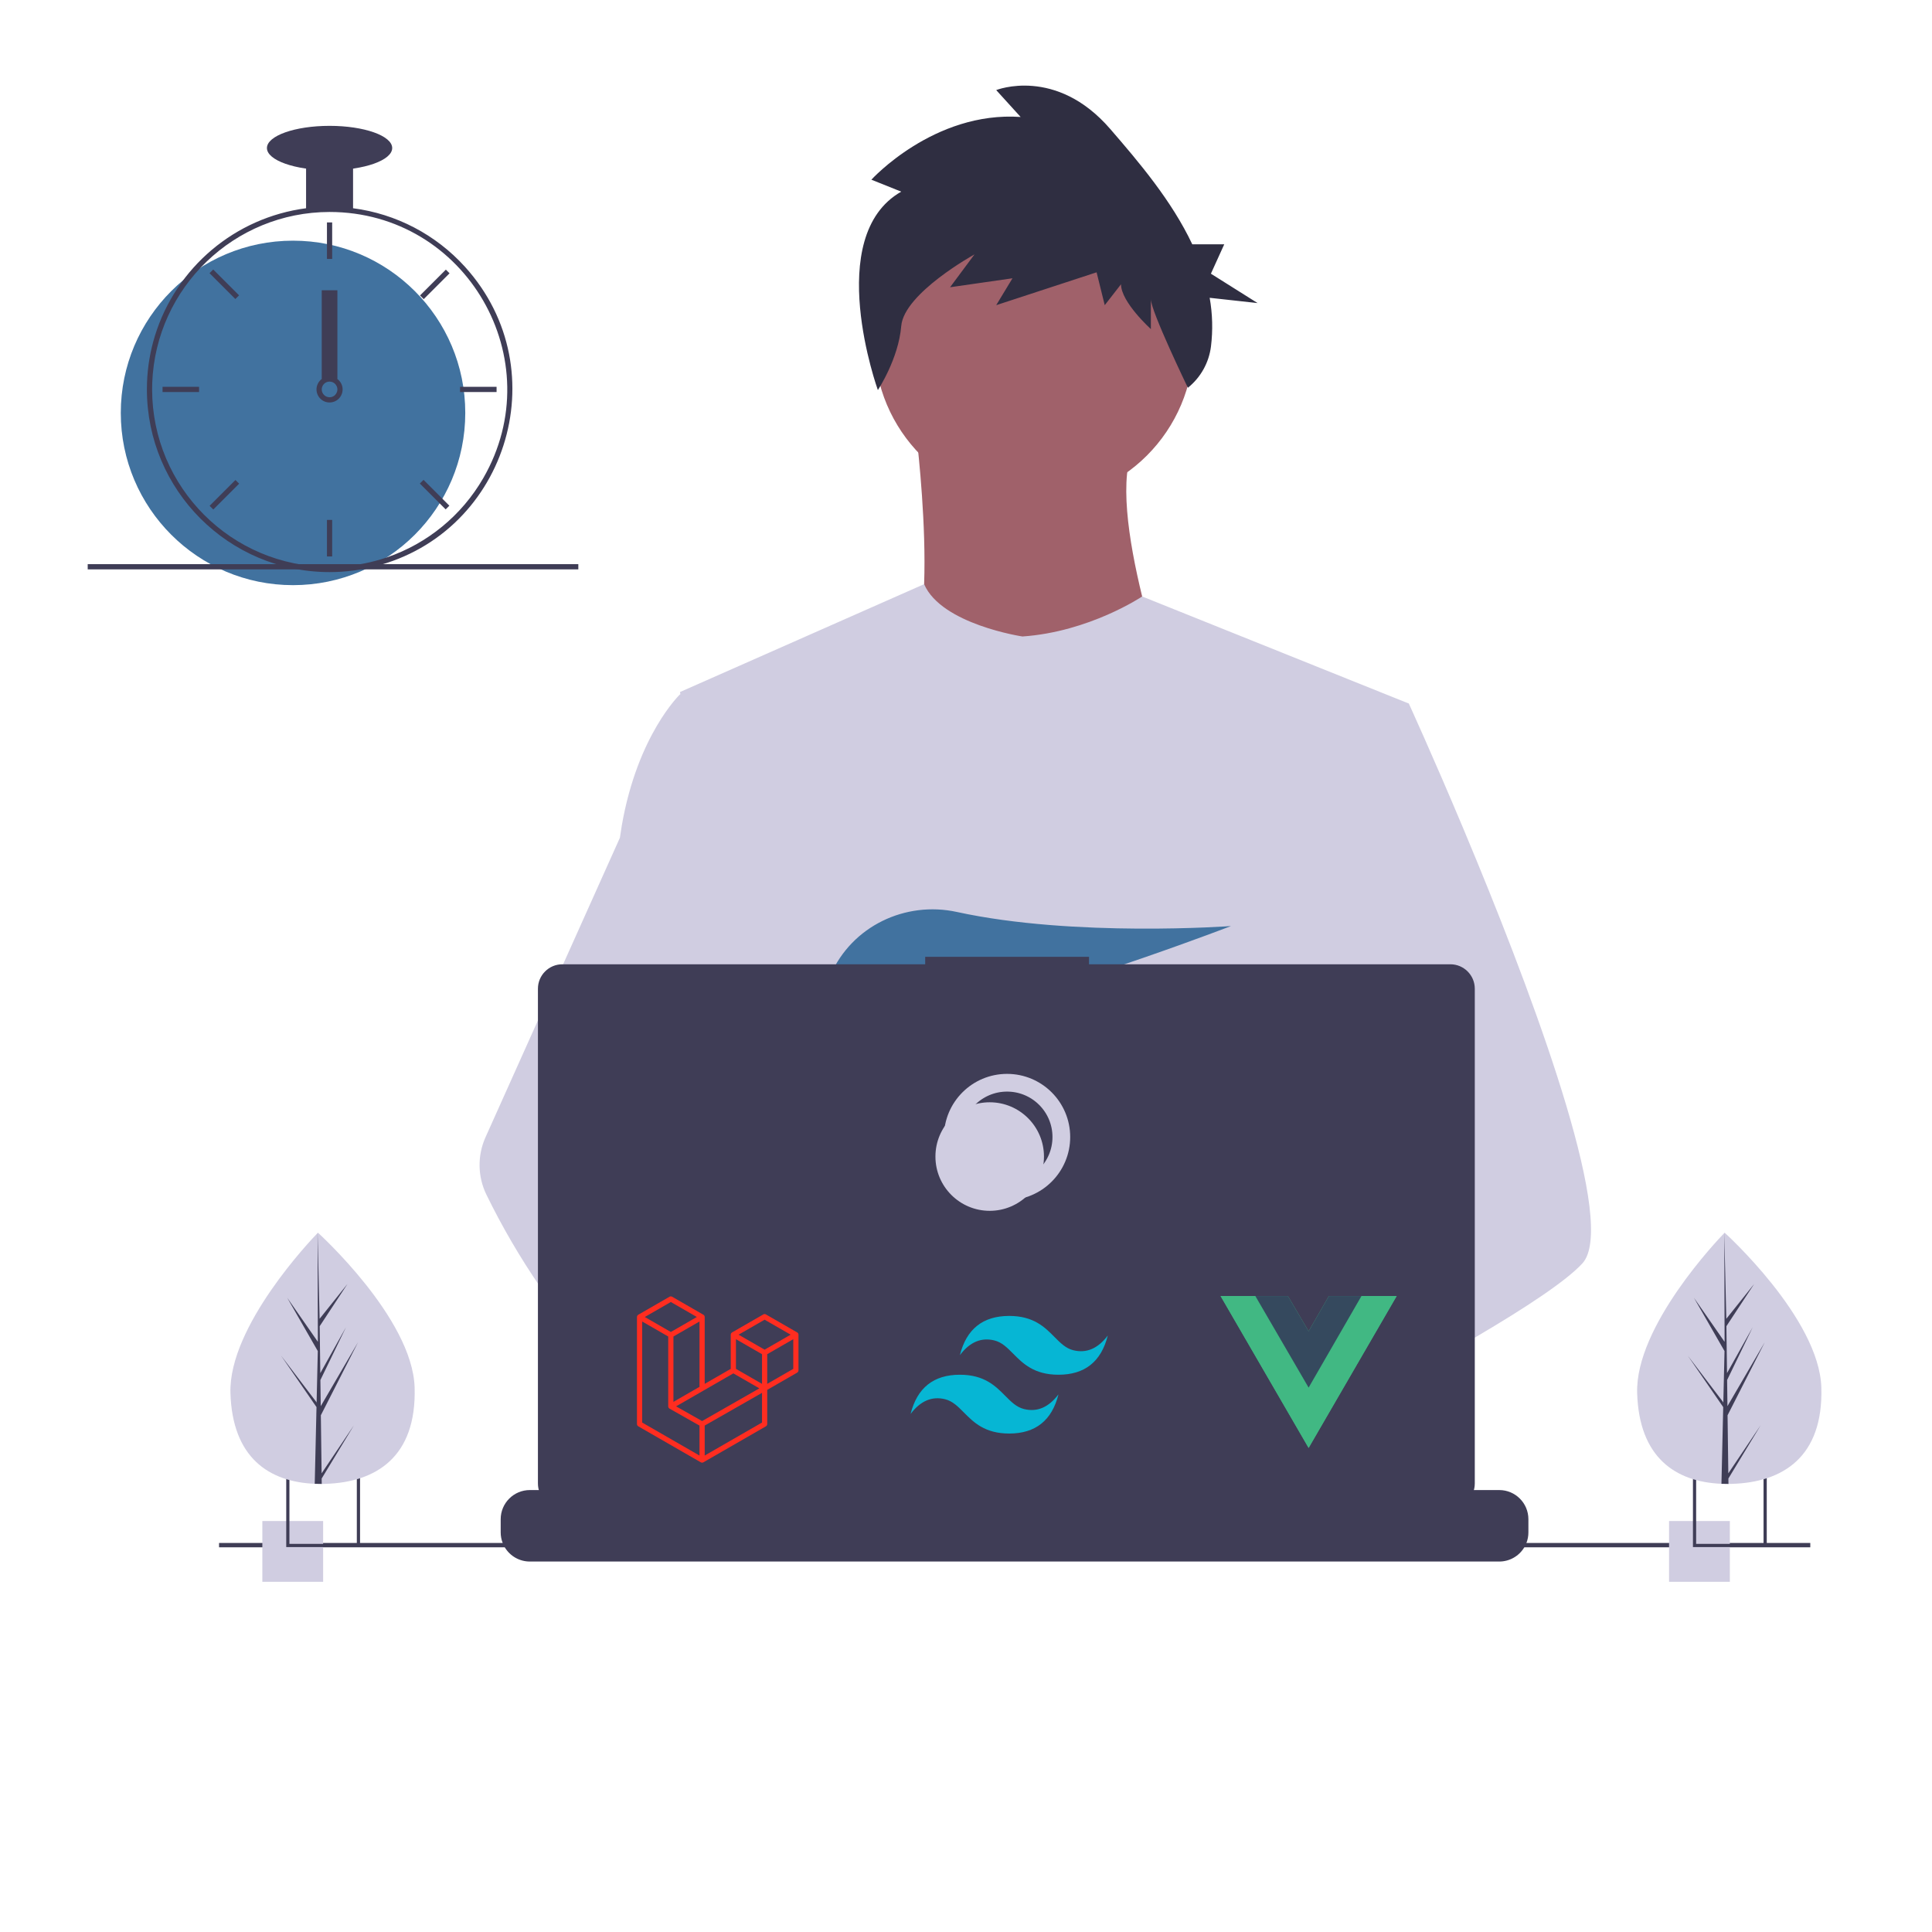 <?xml version="1.0" encoding="utf-8"?>
<svg viewBox="0 0 500 500" width="500" height="500" xmlns="http://www.w3.org/2000/svg">
  <g transform="matrix(2.293, 0, 0, 2.293, 110.941, -757.27)" style="">
    <circle cx="68.324" cy="368.926" r="18.017" fill="#a0616a" style=""/>
    <path d="M 54.876 377.935 C 54.876 377.935 58.27 403.525 53.048 406.397 C 47.825 409.269 84.121 409.531 84.121 409.531 C 84.121 409.531 76.027 387.335 79.682 380.546 Z" fill="#a0616a" style=""/>
    <path d="M 110.625 409.66 L 107.606 423.405 L 101.224 452.486 L 101.033 454.078 L 98.83 472.516 L 97.364 484.764 L 96.382 492.991 C 90.409 496.061 86.08 498.181 86.08 498.181 C 86.08 498.181 85.707 496.314 85.107 493.925 C 80.914 495.182 73.158 497.267 66.583 497.683 C 68.977 500.351 70.077 502.858 68.585 504.708 C 64.082 510.284 45.491 498.602 38.988 494.246 C 38.836 495.289 38.779 496.343 38.816 497.397 L 33.84 493.569 L 34.332 484.764 L 35.163 469.865 L 36.207 451.179 C 35.878 450.38 35.602 449.559 35.381 448.722 C 33.857 443.303 32.008 432.48 30.589 423.405 C 29.447 416.101 28.589 409.929 28.408 408.616 C 28.384 408.444 28.371 408.356 28.371 408.356 L 55.918 396.184 C 57.876 400.724 67.017 402.089 67.017 402.089 C 74.591 401.567 80.527 397.573 80.527 397.573 Z" fill="#d0cde1" style=""/>
    <path d="M 88.17 492.959 C 88.17 492.959 87.003 493.359 85.107 493.925 C 80.914 495.182 73.158 497.267 66.583 497.683 C 60.924 498.046 56.141 497.174 55.267 493.481 C 54.892 491.893 55.423 490.588 56.582 489.514 C 60.042 486.307 69.078 485.158 76.245 484.764 C 78.268 484.653 80.14 484.602 81.698 484.582 C 84.344 484.548 86.08 484.602 86.08 484.602 L 86.121 484.764 Z" fill="#a0616a" style=""/>
    <path d="M 53.335 351.884 L 49.966 350.534 C 49.966 350.534 57.01 342.78 66.81 343.454 L 64.054 340.42 C 64.054 340.42 70.791 337.722 76.917 344.803 C 80.136 348.525 83.862 352.9 86.184 357.828 L 89.791 357.828 L 88.286 361.144 L 93.556 364.46 L 88.147 363.864 C 88.469 365.68 88.519 367.533 88.293 369.363 C 88.061 371.194 87.127 372.863 85.688 374.018 L 85.688 374.018 C 85.688 374.018 81.51 365.37 81.51 364.021 L 81.51 367.393 C 81.51 367.393 78.141 364.359 78.141 362.336 L 76.304 364.696 L 75.385 360.987 L 64.054 364.696 L 65.891 361.661 L 58.847 362.673 L 61.604 358.964 C 61.604 358.964 53.641 363.347 53.335 367.056 C 53.029 370.765 50.698 374.279 50.698 374.279 C 50.698 374.279 44.454 356.941 53.335 351.884 Z" fill="#2f2e41" style=""/>
    <path d="M 130.208 472.851 C 128.373 474.841 123.826 477.837 118.313 481.081 C 116.263 482.287 114.08 483.529 111.852 484.764 C 106.538 487.711 100.974 490.632 96.382 492.991 C 90.409 496.061 86.08 498.181 86.08 498.181 C 86.08 498.181 85.707 496.314 85.107 493.925 C 84.303 490.727 83.093 486.594 81.831 484.764 C 81.786 484.7 81.743 484.641 81.698 484.582 C 81.331 484.1 80.961 483.818 80.596 483.818 L 98.83 472.516 L 106.709 467.63 L 101.033 454.078 L 93.913 437.079 L 98.21 423.405 L 102.53 409.66 L 110.625 409.66 C 110.625 409.66 113.305 415.511 116.733 423.67 C 117.245 424.89 117.774 426.162 118.313 427.475 C 125.365 444.625 134.156 468.576 130.208 472.851 Z" fill="#d0cde1" style=""/>
    <path d="M 68.585 504.708 C 64.082 510.284 45.491 498.602 38.988 494.246 C 37.572 493.297 36.729 492.697 36.729 492.697 L 42.678 484.764 L 44.562 482.252 C 44.562 482.252 46.248 483.146 48.74 484.602 C 48.83 484.656 48.921 484.71 49.014 484.764 C 51.162 486.025 53.86 487.674 56.582 489.514 C 60.338 492.055 64.136 494.954 66.583 497.683 C 68.977 500.351 70.077 502.858 68.585 504.708 Z" fill="#a0616a" style=""/>
    <path d="M 48.74 484.602 C 48.074 484.6 47.411 484.653 46.755 484.764 C 41.122 485.732 39.461 490.83 38.988 494.246 C 38.836 495.289 38.779 496.343 38.816 497.397 L 33.84 493.569 L 32.027 492.175 C 27.663 490.654 23.775 487.951 20.403 484.764 C 17.479 481.949 14.855 478.838 12.575 475.48 C 10.304 472.17 8.28 468.698 6.518 465.092 C 5.524 463.054 5.485 460.68 6.413 458.611 L 12.575 444.878 L 21.582 424.807 C 21.648 424.329 21.721 423.862 21.8 423.405 C 23.586 413.164 28.371 408.616 28.371 408.616 L 32.027 408.616 L 34.472 423.405 L 37.51 441.778 L 35.381 448.722 L 30.461 464.758 L 35.163 469.865 Z" fill="#d0cde1" style=""/>
    <path d="M 52.877 441.793 L 56.002 445.439 C 57.163 445.218 58.376 444.958 59.624 444.666 L 58.726 441.793 L 60.921 444.354 C 74.151 441.1 90.55 434.773 90.55 434.773 C 90.55 434.773 72.846 436.072 59.627 433.184 C 53.779 431.906 47.761 434.805 45.361 440.29 C 43.966 443.477 44.185 446.239 49.133 446.239 C 50.805 446.21 52.472 446.054 54.119 445.77 Z" fill="#41729F" style=""/>
    <path d="M 124.12 501.719 L 124.12 503.206 C 124.121 503.614 124.045 504.019 123.897 504.399 C 123.832 504.569 123.752 504.732 123.659 504.889 C 123.065 505.886 121.99 506.497 120.83 506.496 L 11.419 506.496 C 10.258 506.497 9.183 505.886 8.589 504.889 C 8.497 504.732 8.417 504.569 8.351 504.399 C 8.203 504.019 8.128 503.614 8.128 503.206 L 8.128 501.719 C 8.128 499.901 9.602 498.428 11.419 498.428 L 17.725 498.428 L 17.725 497.735 C 17.725 497.659 17.787 497.597 17.863 497.597 L 21.153 497.597 C 21.229 497.597 21.291 497.659 21.291 497.735 L 21.291 498.428 L 23.346 498.428 L 23.346 497.735 C 23.346 497.659 23.407 497.597 23.484 497.597 L 26.774 497.597 C 26.85 497.597 26.911 497.659 26.911 497.735 L 26.911 498.428 L 28.969 498.428 L 28.969 497.735 C 28.969 497.659 29.03 497.597 29.107 497.597 L 32.397 497.597 C 32.473 497.597 32.534 497.659 32.534 497.735 L 32.534 498.428 L 34.59 498.428 L 34.59 497.735 C 34.59 497.659 34.651 497.597 34.727 497.597 L 38.017 497.597 C 38.094 497.597 38.155 497.659 38.155 497.735 L 38.155 498.428 L 40.21 498.428 L 40.21 497.735 C 40.21 497.659 40.272 497.597 40.348 497.597 L 43.638 497.597 C 43.714 497.597 43.776 497.659 43.776 497.735 L 43.776 498.428 L 45.834 498.428 L 45.834 497.735 C 45.834 497.659 45.895 497.597 45.971 497.597 L 49.261 497.597 C 49.337 497.597 49.399 497.659 49.399 497.735 L 49.399 498.428 L 51.454 498.428 L 51.454 497.735 C 51.454 497.659 51.515 497.597 51.591 497.597 L 77.367 497.597 C 77.442 497.597 77.504 497.659 77.504 497.735 L 77.504 498.428 L 79.562 498.428 L 79.562 497.735 C 79.562 497.659 79.624 497.597 79.699 497.597 L 82.99 497.597 C 83.065 497.598 83.126 497.659 83.127 497.735 L 83.127 498.428 L 85.183 498.428 L 85.183 497.735 C 85.182 497.659 85.244 497.597 85.32 497.597 L 88.611 497.597 C 88.686 497.597 88.748 497.659 88.747 497.735 L 88.747 498.428 L 90.803 498.428 L 90.803 497.735 C 90.803 497.659 90.865 497.597 90.94 497.597 L 94.231 497.597 C 94.307 497.597 94.368 497.659 94.368 497.735 L 94.368 498.428 L 96.426 498.428 L 96.426 497.735 C 96.426 497.659 96.488 497.597 96.564 497.597 L 99.854 497.597 C 99.929 497.598 99.989 497.659 99.989 497.735 L 99.989 498.428 L 102.047 498.428 L 102.047 497.735 C 102.046 497.659 102.108 497.597 102.184 497.597 L 105.475 497.597 C 105.55 497.597 105.612 497.659 105.612 497.735 L 105.612 498.428 L 107.667 498.428 L 107.667 497.735 C 107.667 497.659 107.729 497.597 107.805 497.597 L 111.095 497.597 C 111.171 497.597 111.232 497.659 111.232 497.735 L 111.232 498.428 L 120.83 498.428 C 122.647 498.428 124.121 499.901 124.12 501.719 Z" fill="#3f3d56" style=""/>
    <rect x="-23.659" y="504.399" width="179.595" height="0.49" fill="#3f3d56" style=""/>
    <path d="M 115.31 439.086 L 74.53 439.086 L 74.53 438.246 L 56.038 438.246 L 56.038 439.086 L 15.09 439.086 C 13.566 439.086 12.331 440.321 12.331 441.844 L 12.331 497.686 C 12.331 499.209 13.566 500.444 15.09 500.444 L 115.31 500.444 C 116.834 500.444 118.069 499.209 118.069 497.686 L 118.069 441.844 C 118.069 440.321 116.834 439.086 115.31 439.086 Z" fill="#3f3d56" style=""/>
    <circle cx="65.28" cy="458.581" r="6.125" fill="none" stroke="#d0cde1" stroke-miterlimit="10" stroke-width="2" style=""/>
    <circle cx="63.32" cy="460.787" r="6.125" fill="#d0cde1" style=""/>
    <rect x="-18.773" y="501.923" width="6.861" height="6.861" fill="#d0cde1" style=""/>
    <path d="M -16.076 496.533 L -16.076 504.864 L -7.746 504.864 L -7.746 496.533 Z M -8.109 504.501 L -15.717 504.501 L -15.717 496.896 L -8.109 496.896 Z" fill="#3f3d56" style=""/>
    <rect x="139.996" y="501.923" width="6.861" height="6.861" fill="#d0cde1" style=""/>
    <path d="M 142.692 496.533 L 142.692 504.864 L 151.023 504.864 L 151.023 496.533 Z M 150.66 504.501 L 143.052 504.501 L 143.052 496.896 L 150.66 496.896 Z" fill="#3f3d56" style=""/>
    <circle cx="-15.31" cy="376.856" r="19.44" fill="#41729F" style=""/>
    <path d="M -8.535 353.756 C -10.295 353.532 -12.077 353.532 -13.837 353.756 C -21.845 354.807 -28.506 360.426 -30.893 368.141 C -31.425 369.863 -31.726 371.648 -31.789 373.449 C -31.798 373.699 -31.803 373.953 -31.803 374.206 C -31.792 385.588 -22.568 394.812 -11.186 394.824 C -10.747 394.824 -10.308 394.808 -9.875 394.782 C -8.859 394.718 -7.849 394.579 -6.853 394.364 C 8.665 391.027 14.752 372.142 4.102 360.371 C 0.811 356.733 -3.67 354.388 -8.535 353.756 Z M -4.733 393.168 L -4.736 393.168 C -6.396 393.735 -8.125 394.078 -9.875 394.19 C -10.308 394.219 -10.747 394.235 -11.186 394.235 C -22.242 394.221 -31.201 385.262 -31.214 374.206 C -31.214 373.953 -31.209 373.699 -31.2 373.449 C -30.779 362.696 -21.947 354.191 -11.186 354.177 C 4.233 354.178 13.868 370.87 6.158 384.223 C 3.731 388.425 -0.139 391.604 -4.733 393.168 Z" fill="#3f3d56" style=""/>
    <rect x="-11.481" y="355.356" width="0.589" height="4.123" fill="#3f3d56" style=""/>
    <rect x="64.302" y="46.179" width="0.589" height="4.123" transform="matrix(0.707, -0.707, 0.707, 0.707, -102.845, 373.9)" fill="#3f3d56" style=""/>
    <rect x="59.385" y="58.05" width="0.589" height="4.123" transform="matrix(0, -1, 1, 0, -88.087, 433.885)" fill="#3f3d56" style=""/>
    <rect x="64.302" y="69.922" width="0.589" height="4.123" transform="matrix(-0.707, -0.707, 0.707, -0.707, -28.281, 482.654)" fill="#3f3d56" style=""/>
    <rect x="88.045" y="46.179" width="0.589" height="4.123" transform="matrix(-0.707, -0.707, 0.707, -0.707, 29.039, 458.911)" fill="#3f3d56" style=""/>
    <rect x="92.962" y="58.05" width="0.589" height="4.123" transform="matrix(0, -1, 1, 0, -54.51, 467.462)" fill="#3f3d56" style=""/>
    <rect x="88.045" y="69.922" width="0.589" height="4.123" transform="matrix(0.707, -0.707, 0.707, 0.707, -112.68, 397.642)" fill="#3f3d56" style=""/>
    <rect x="-11.481" y="388.933" width="0.589" height="4.123" fill="#3f3d56" style=""/>
    <path d="M -10.303 373.028 C -10.826 372.635 -11.546 372.635 -12.07 373.028 C -12.244 373.16 -12.388 373.329 -12.491 373.522 C -13.017 374.527 -12.259 375.724 -11.126 375.677 C -9.993 375.631 -9.335 374.375 -9.942 373.417 C -10.037 373.267 -10.16 373.135 -10.303 373.028 Z M -11.186 375.089 C -11.673 375.088 -12.068 374.693 -12.07 374.206 C -12.069 374.027 -12.014 373.853 -11.913 373.705 C -11.528 373.146 -10.681 373.215 -10.389 373.828 C -10.112 374.413 -10.539 375.089 -11.186 375.089 Z" fill="#3f3d56" style=""/>
    <rect x="-13.837" y="348.581" width="5.302" height="5.302" fill="#3f3d56" style=""/>
    <ellipse cx="-11.186" cy="346.961" rx="7.069" ry="2.504" fill="#3f3d56" style=""/>
    <rect x="-12.07" y="363.014" width="1.767" height="10.014" fill="#3f3d56" style=""/>
    <rect y="393.926" width="55.373" height="0.589" fill="#3f3d56" style="" x="-38.483"/>
    <path d="M -1.586 486.863 C -1.357 494.691 -5.931 497.56 -11.671 497.728 C -11.805 497.732 -11.937 497.734 -12.069 497.735 C -12.335 497.737 -12.599 497.732 -12.86 497.722 C -18.051 497.506 -22.161 494.75 -22.374 487.47 C -22.593 479.936 -13.242 470.147 -12.54 469.423 L -12.539 469.422 C -12.512 469.394 -12.499 469.381 -12.499 469.381 C -12.499 469.381 -1.814 479.035 -1.586 486.863 Z" fill="#d0cde1" style=""/>
    <path d="M -12.084 496.541 L -8.438 491.119 L -12.077 497.125 L -12.069 497.735 C -12.335 497.737 -12.599 497.732 -12.86 497.722 L -12.679 489.878 L -12.684 489.817 L -12.678 489.806 L -12.66 489.065 L -16.654 483.267 L -12.665 488.51 L -12.651 488.667 L -12.514 482.741 L -15.963 476.73 L -12.505 481.7 L -12.54 469.423 L -12.54 469.382 L -12.539 469.422 L -12.31 479.098 L -9.167 475.168 L -12.3 479.932 L -12.231 485.232 L -9.339 480.059 L -12.221 486.011 L -12.182 488.959 L -7.976 481.752 L -12.17 489.987 Z" fill="#3f3d56" style=""/>
    <path d="M 157.183 486.863 C 157.411 494.691 152.838 497.56 147.097 497.728 C 146.964 497.732 146.832 497.734 146.699 497.735 C 146.433 497.737 146.17 497.732 145.909 497.722 C 140.717 497.506 136.608 494.75 136.395 487.47 C 136.175 479.936 145.526 470.147 146.228 469.423 L 146.229 469.422 C 146.256 469.394 146.269 469.381 146.269 469.381 C 146.269 469.381 156.955 479.035 157.183 486.863 Z" fill="#d0cde1" style=""/>
    <path d="M 146.684 496.541 L 150.331 491.119 L 146.692 497.125 L 146.699 497.735 C 146.433 497.737 146.17 497.732 145.909 497.722 L 146.089 489.878 L 146.085 489.817 L 146.091 489.806 L 146.108 489.065 L 142.115 483.267 L 146.104 488.51 L 146.118 488.667 L 146.254 482.741 L 142.805 476.73 L 146.264 481.7 L 146.228 469.423 L 146.228 469.382 L 146.229 469.422 L 146.458 479.098 L 149.601 475.168 L 146.468 479.932 L 146.537 485.232 L 149.43 480.059 L 146.548 486.011 L 146.586 488.959 L 150.792 481.752 L 146.599 489.987 Z" fill="#3f3d56" style=""/>
  </g>
  <g style="" transform="matrix(0.178, 0, 0, 0.178, 301.112, 294.337)">
    <path d="M 287.799 230.79 L 338.999 230.79 L 210.999 451.59 L 82.999 230.79 L 180.919 230.79 L 210.999 281.99 L 240.439 230.79 L 287.799 230.79 Z" fill="#41B883"/>
    <path d="M 82.999 230.79 L 210.999 451.59 L 338.999 230.79 L 287.799 230.79 L 210.999 363.27 L 133.559 230.79 L 82.999 230.79 Z" fill="#41B883"/>
    <path d="M 133.559 230.79 L 210.999 363.91 L 287.799 230.79 L 240.439 230.79 L 210.999 281.99 L 180.919 230.79 L 133.559 230.79 Z" fill="#35495E"/>
  </g>
  <path d="M 206.621 345.238 C 206.637 345.296 206.645 345.355 206.645 345.414 L 206.645 354.65 C 206.645 354.892 206.516 355.114 206.307 355.235 L 198.555 359.698 L 198.555 368.544 C 198.555 368.785 198.427 369.007 198.218 369.128 L 182.036 378.443 C 181.999 378.464 181.959 378.478 181.919 378.492 C 181.903 378.497 181.889 378.506 181.873 378.511 C 181.76 378.54 181.641 378.54 181.528 378.511 C 181.51 378.505 181.493 378.495 181.475 378.489 C 181.438 378.475 181.399 378.463 181.364 378.443 L 165.186 369.128 C 164.977 369.008 164.848 368.785 164.847 368.544 L 164.847 340.836 C 164.847 340.775 164.856 340.716 164.871 340.659 C 164.876 340.64 164.888 340.622 164.894 340.603 C 164.907 340.567 164.919 340.531 164.937 340.498 C 164.95 340.476 164.969 340.459 164.984 340.439 C 165.003 340.412 165.021 340.384 165.043 340.36 C 165.063 340.341 165.088 340.327 165.11 340.31 C 165.134 340.29 165.156 340.268 165.184 340.252 L 165.185 340.252 L 173.274 335.594 C 173.483 335.474 173.739 335.474 173.948 335.594 L 182.037 340.252 L 182.039 340.252 C 182.066 340.269 182.089 340.29 182.113 340.309 C 182.135 340.326 182.159 340.341 182.179 340.359 C 182.202 340.384 182.219 340.412 182.239 340.439 C 182.254 340.459 182.273 340.476 182.285 340.498 C 182.304 340.532 182.315 340.567 182.329 340.603 C 182.335 340.622 182.347 340.64 182.352 340.66 C 182.368 340.717 182.376 340.776 182.376 340.836 L 182.376 358.142 L 189.117 354.261 L 189.117 345.413 C 189.117 345.355 189.125 345.295 189.14 345.238 C 189.146 345.218 189.157 345.201 189.164 345.181 C 189.177 345.146 189.189 345.11 189.208 345.077 C 189.22 345.055 189.239 345.037 189.253 345.017 C 189.273 344.99 189.29 344.962 189.314 344.939 C 189.333 344.919 189.357 344.905 189.379 344.888 C 189.405 344.868 189.426 344.846 189.453 344.83 L 189.454 344.83 L 197.545 340.173 C 197.753 340.052 198.01 340.052 198.218 340.173 L 206.307 344.83 C 206.336 344.847 206.358 344.868 206.383 344.887 C 206.404 344.904 206.429 344.919 206.448 344.938 C 206.472 344.962 206.488 344.99 206.509 345.017 C 206.524 345.037 206.542 345.055 206.554 345.077 C 206.573 345.11 206.584 345.146 206.598 345.181 C 206.605 345.201 206.616 345.218 206.621 345.238 Z M 205.296 354.261 L 205.296 346.58 L 202.466 348.21 L 198.555 350.462 L 198.555 358.142 L 205.297 354.261 Z M 197.207 368.154 L 197.207 360.469 L 193.36 362.666 L 182.375 368.935 L 182.375 376.693 L 197.207 368.154 Z M 166.196 342.002 L 166.196 368.154 L 181.026 376.692 L 181.026 368.936 L 173.279 364.551 L 173.276 364.55 L 173.273 364.548 C 173.247 364.533 173.225 364.511 173.2 364.492 C 173.179 364.476 173.155 364.462 173.136 364.444 L 173.135 364.441 C 173.113 364.42 173.098 364.394 173.079 364.37 C 173.062 364.348 173.042 364.328 173.029 364.305 L 173.028 364.302 C 173.013 364.277 173.003 364.247 172.992 364.218 C 172.981 364.193 172.967 364.169 172.96 364.142 L 172.96 364.141 C 172.952 364.109 172.95 364.076 172.947 364.043 C 172.944 364.018 172.937 363.992 172.937 363.967 L 172.937 363.965 L 172.937 345.883 L 169.027 343.631 L 166.196 342.003 Z M 173.612 336.956 L 166.872 340.836 L 173.61 344.716 L 180.35 340.835 L 173.61 336.956 Z M 177.117 361.169 L 181.027 358.918 L 181.027 342.002 L 178.196 343.631 L 174.285 345.883 L 174.285 362.8 L 177.117 361.169 Z M 197.881 341.535 L 191.142 345.414 L 197.881 349.294 L 204.62 345.413 L 197.881 341.535 Z M 197.207 350.462 L 193.296 348.21 L 190.465 346.58 L 190.465 354.261 L 194.375 356.511 L 197.207 358.142 L 197.207 350.462 Z M 181.7 367.769 L 191.585 362.126 L 196.526 359.306 L 189.792 355.429 L 182.038 359.893 L 174.971 363.961 L 181.7 367.769 Z" fill="#FF2D20" fill-rule="evenodd" style=""/>
  <g transform="matrix(1, 0, 0, 1, -90.348, 268.799)">
    <path fill-rule="evenodd" clip-rule="evenodd" d="M 351.526 71.763 C 344.721 71.763 340.469 75.145 338.767 81.909 C 341.319 78.527 344.296 77.259 347.698 78.104 C 349.639 78.586 351.027 79.986 352.562 81.536 C 355.064 84.06 357.96 86.981 364.284 86.981 C 371.088 86.981 375.341 83.599 377.042 76.836 C 374.491 80.218 371.514 81.486 368.112 80.64 C 366.17 80.158 364.782 78.758 363.247 77.209 C 360.745 74.683 357.85 71.763 351.526 71.763 Z M 338.767 86.981 C 331.963 86.981 327.71 90.363 326.009 97.127 C 328.561 93.745 331.538 92.477 334.939 93.322 C 336.881 93.804 338.269 95.204 339.804 96.754 C 342.306 99.278 345.201 102.199 351.526 102.199 C 358.33 102.199 362.583 98.818 364.284 92.054 C 361.732 95.436 358.755 96.704 355.353 95.859 C 353.412 95.376 352.024 93.976 350.489 92.427 C 347.987 89.903 345.091 86.981 338.767 86.981 Z" fill="#06B6D4"/>
  </g>
</svg>